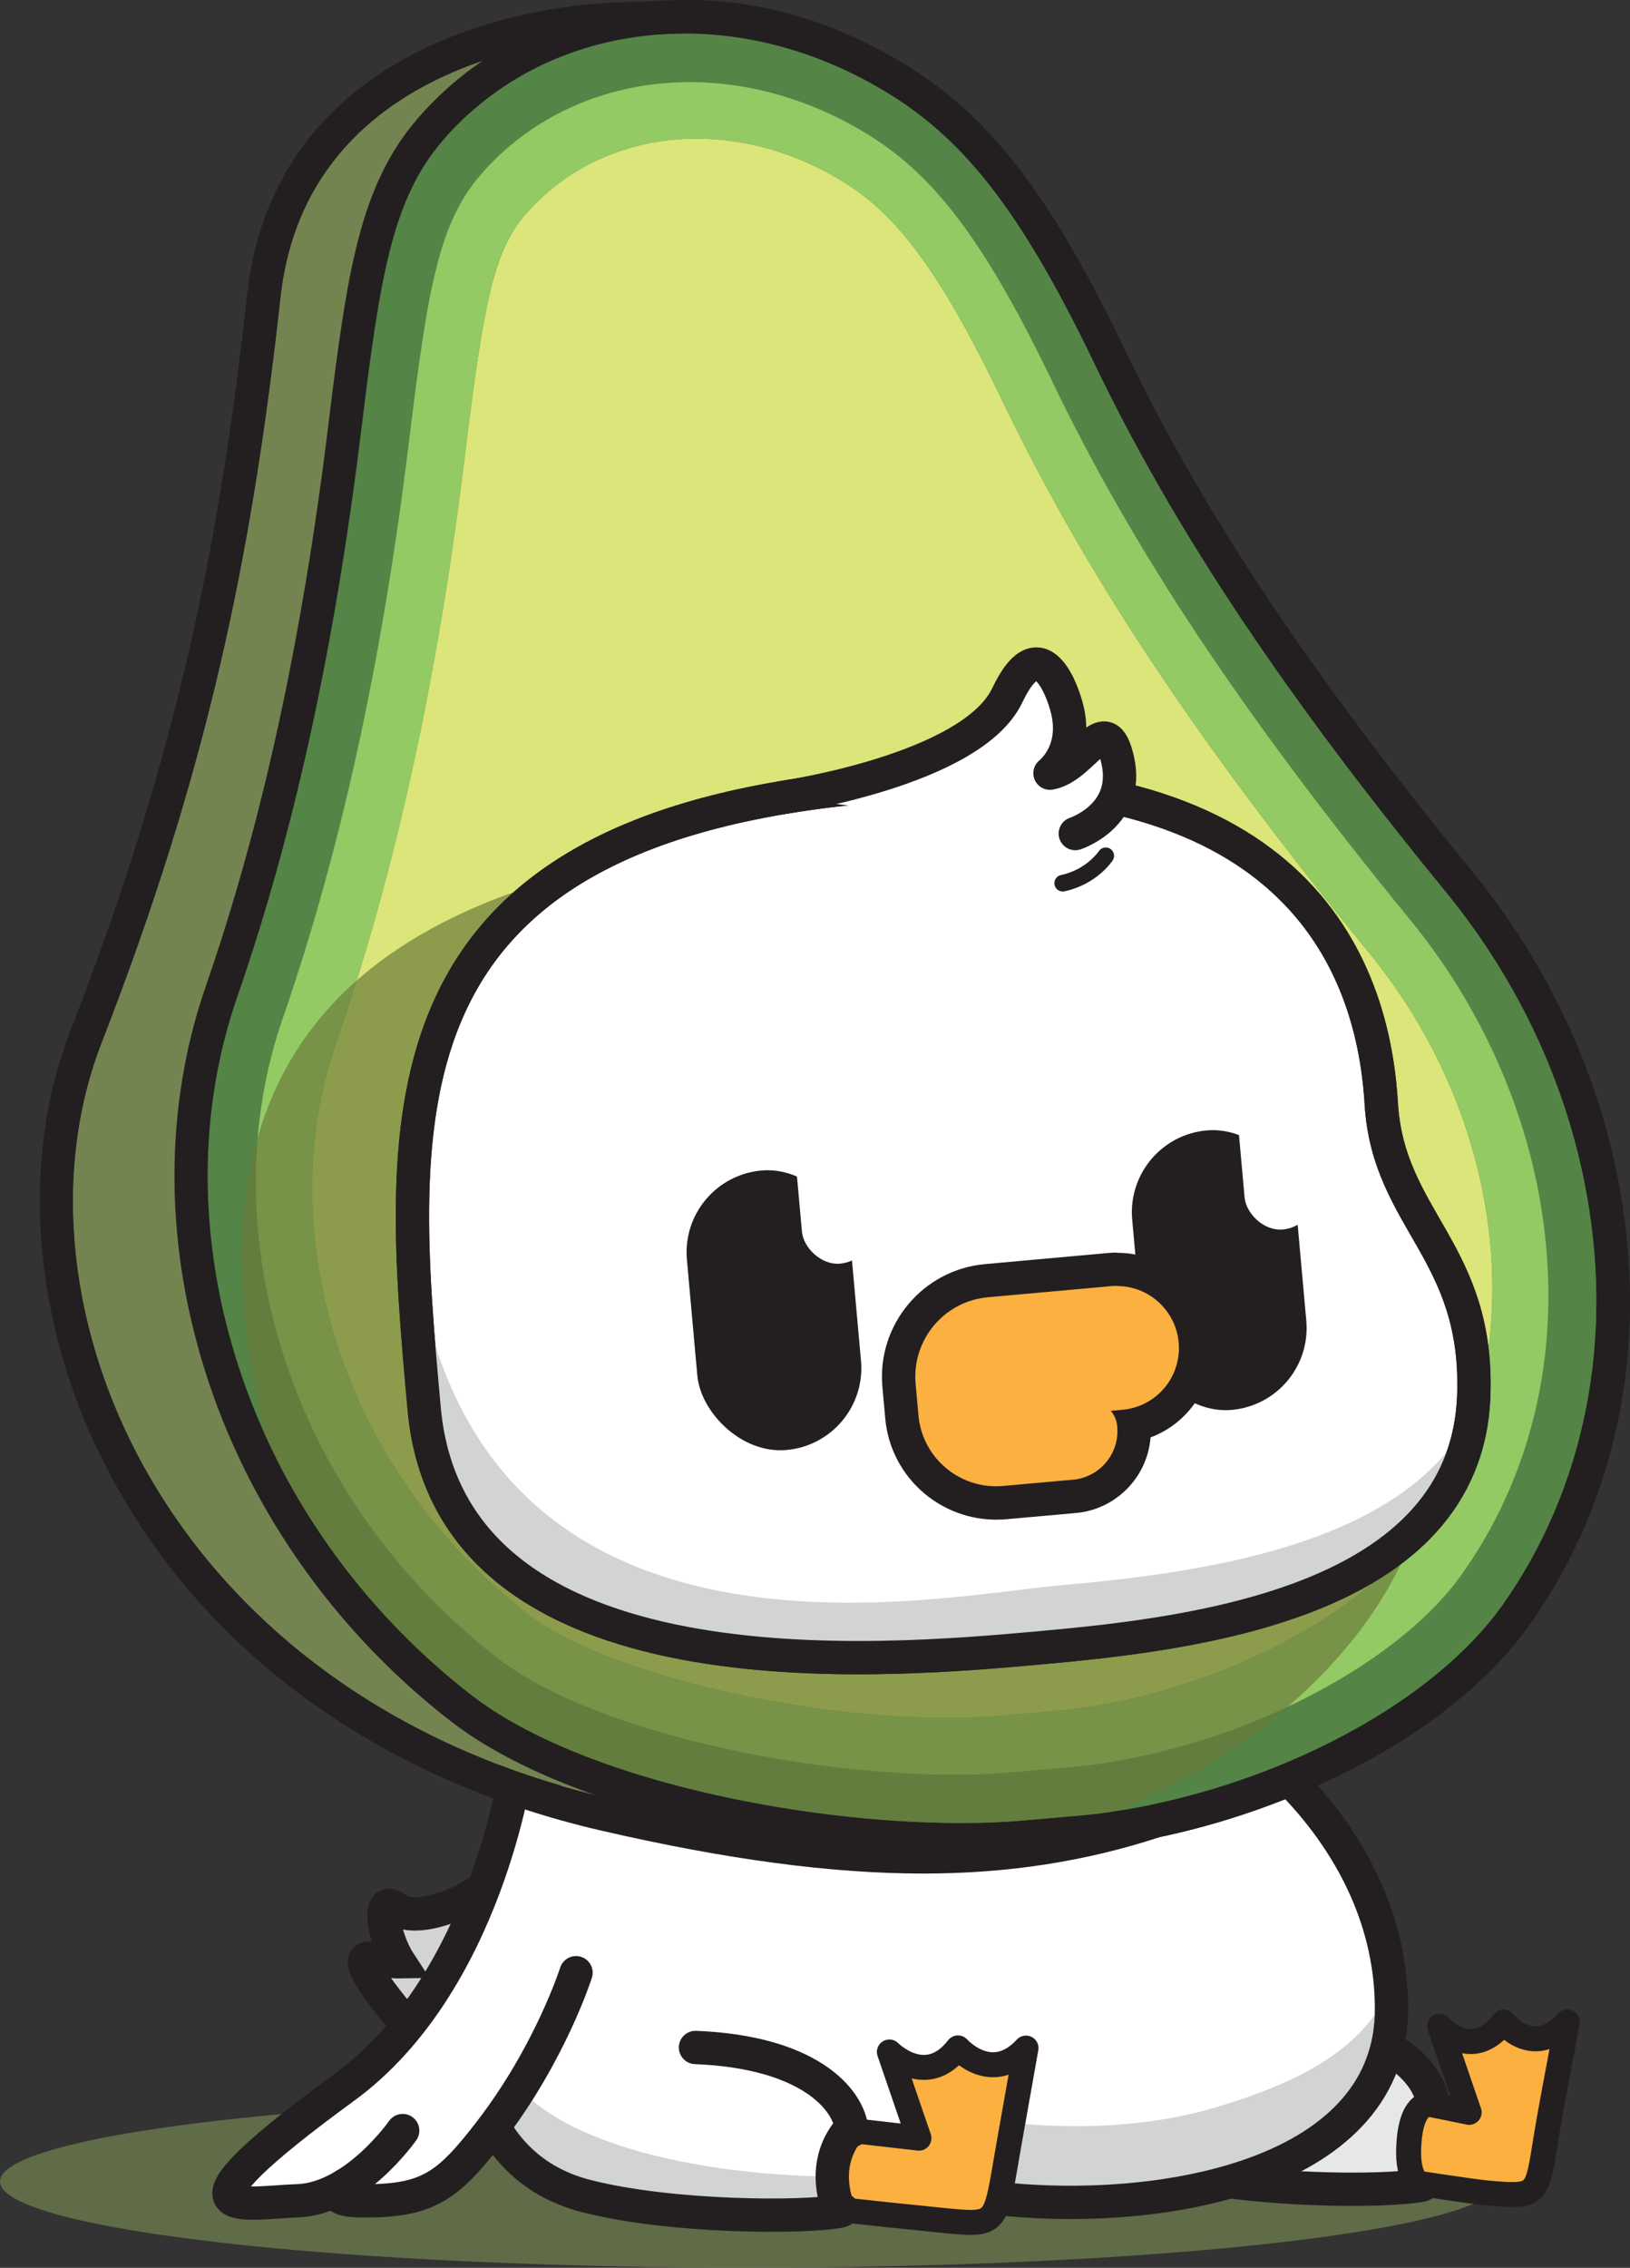 <?xml version="1.0" encoding="UTF-8"?>
<svg id="Layer_1" data-name="Layer 1" xmlns="http://www.w3.org/2000/svg" viewBox="0 0 195.79 272.36">
  <rect x="0" y="0" width="195.79" height="272.36" fill="#333333" stroke="none"/>
  <defs>
    <style>
      .cls-1, .cls-2, .cls-3, .cls-4 {
        fill: #fff;
      }

      .cls-1, .cls-5, .cls-3, .cls-6, .cls-7, .cls-4, .cls-8, .cls-9, .cls-10 {
        stroke: #231f20;
      }

      .cls-1, .cls-3, .cls-6, .cls-7, .cls-8, .cls-10 {
        stroke-miterlimit: 10;
      }

      .cls-1, .cls-10 {
        stroke-width: 2px;
      }

      .cls-5 {
        stroke-width: 3px;
      }

      .cls-5, .cls-4, .cls-9 {
        stroke-linejoin: round;
      }

      .cls-5, .cls-11 {
        fill: #fbb040;
      }

      .cls-12 {
        fill: #93ca64;
      }

      .cls-3, .cls-6, .cls-7, .cls-4, .cls-8, .cls-9 {
        stroke-width: 4px;
      }

      .cls-6 {
        fill: #e6e7e8;
      }

      .cls-13 {
        isolation: isolate;
      }

      .cls-7, .cls-4, .cls-9, .cls-10 {
        stroke-linecap: round;
      }

      .cls-7, .cls-8, .cls-9, .cls-10 {
        fill: none;
      }

      .cls-14, .cls-15 {
        fill: #748451;
      }

      .cls-16 {
        fill: #dbe579;
      }

      .cls-17 {
        fill: #6a7a3b;
      }

      .cls-17, .cls-15 {
        opacity: .69;
      }

      .cls-18 {
        fill: #548446;
      }

      .cls-19 {
        fill: #d1d3d4;
      }

      .cls-20 {
        fill: #231f20;
      }
    </style>
  </defs>
  <ellipse class="cls-15" cx="90.03" cy="261.99" rx="90.03" ry="10.36"/>
  <g>
    <g>
      <path class="cls-6" d="m126.95,246.12s1.25,11.43,13.25,14.51c10.08,2.6,26.06,2.65,30.49,1.82.32-.06.29-.18.29-.18l-.44-.04s-2.4-5.16,1.22-9.5l.37.04c-.38-3.96-5.45-9.46-18.8-9.98"/>
      <path class="cls-5" d="m171.75,252.73l4.72.96-3.55-10.35s3.84,4.48,7.68-.5c0,0,3.5,4.54,7.66.01,0,0-1.41,7.39-2.18,11.7-1.62,9.15-.64,9.45-7.67,8.8-1.57-.15-7.87-1.12-7.87-1.12,0,0-1.74-.42-1.26-5.36.45-4.55,2.47-4.13,2.47-4.13Z"/>
      <path class="cls-1" d="m48.91,243.21s.05.06.08.09c.66.78,1.4,1.62,2.23,2.54.74.84,1.55,1.73,2.43,2.68.68.74,1.61,1.45,2.73,2.13.39.24.81.48,1.24.72,1.03.54,2.19,1.07,3.45,1.59.04,0,.08.03.11.05h.01c2.42.96,5.21,1.86,8.24,2.71,8.7,2.41,19.36,4.29,28.66,5.65.61.09,1.21.18,1.81.27h.01s.03,0,.05,0c10.34,1.47,18.63,2.27,19.97,2.4.12,0,.19.02.19.02,7.68.82,16.55.56,24.51-1.25,10.27-2.33,19.02-7.26,21.68-15.82.54-1.73.83-3.61.83-5.65.04-14.48-8.94-24.66-13.85-29.13h0c-.49-.45-.93-.83-1.32-1.17-1.1-.92-1.79-1.4-1.79-1.4l-9.26.35-44.52,1.7-21.62.83-2.23.08-6.67.25c-.03.38-.08.74-.12,1.11-.69,5.11-3.13,8.89-6.02,11.47-.55.49-1.11.94-1.68,1.35-.05.03-.1.07-.15.1-4.2,2.93-8.73,3.6-10.15,2.45-2.7-2.22-1.67,3.44.18,6.28,0,0-1.15.02-3.32-.41-1.75-.35-1.05,1.76,4.26,7.98Z"/>
      <path class="cls-19" d="m48.91,243.21s.05.06.08.09c.66.78,1.4,1.62,2.23,2.54.74.84,1.55,1.73,2.43,2.68.68.74,1.61,1.45,2.73,2.13.39.24.81.48,1.24.72,1.03.54,2.19,1.07,3.45,1.59.04,0,.08.03.11.05h.01c2.42.96,5.21,1.86,8.24,2.71,8.7,2.41,19.36,4.29,28.66,5.65.61.09,1.21.18,1.81.27h.01s.03,0,.05,0c10.34,1.47,18.63,2.27,19.97,2.4.12,0,.19.02.19.02,7.68.82,16.55.56,24.51-1.25,10.27-2.33,19.02-7.26,21.68-15.82.54-1.73.83-6.47.84-8.51,0-.11.01.11,0,0-3.29,7.39-10.46,11.49-21.54,14.73-7.83,2.29-16.83,2.53-24.51,1.71,0,0-12.71,1.52-12.72,1.52s-8.1-2.87-8.71-2.95c-9.3-1.37-19.96-3.25-28.66-5.65-3.04-.84-5.82-1.74-8.24-2.71h0s-.07-.04-.11-.05c-1.26-.52-2.42-1.04-3.45-1.59-.43-.23-.85-.47-1.24-.72-1.12-.68-2.05-1.39-2.73-2.13-.88-.95-1.69-1.85-2.43-2.68-.83-.91-1.56-1.76-2.23-2.54-.03-.03-.05-.06-.08-.09-2.14-2.51-3.53-4.35-4.31-5.63-.15,1.39.67,4.2,1.8,5.94,0,0-1.15.02-3.32-.41-1.75-.35-1.05,1.76,4.26,7.98Z"/>
      <path class="cls-19" d="m48.91,243.21c-.42.56-.87,1.1-1.34,1.64l.1.03,3.55.96,3.62.99,5.35-12.74-.42-8.63-.1-2.02-.43.08h-.09c-.36,1.09-11.05,8.86-12.66,6.34,0,0-.37,2.95,1.47,5.78,0,0-1.15.02-3.32-.41-1.75-.35-1.05,1.76,4.26,7.98Z"/>
      <path class="cls-8" d="m48.91,243.21s.05.06.08.09c.66.78,1.4,1.62,2.23,2.54.74.84,1.55,1.73,2.43,2.68.68.74,1.61,1.45,2.73,2.13.39.24.81.48,1.24.72,1.03.54,2.19,1.07,3.45,1.59.04,0,.08.03.11.05h.01c2.42.96,5.21,1.86,8.24,2.71,8.7,2.41,19.36,4.29,28.66,5.65.61.09,1.21.18,1.81.27h.01s.03,0,.05,0c10.34,1.47,18.63,2.27,19.97,2.4.12,0,.19.02.19.02,7.68.82,16.55.56,24.51-1.25,10.27-2.33,19.02-7.26,21.68-15.82.54-1.73.83-3.61.83-5.65.04-14.48-8.94-24.66-13.85-29.13h0c-.49-.45-.93-.83-1.32-1.17-1.1-.92-1.79-1.4-1.79-1.4l-9.26.35-44.52,1.7-21.62.83-2.23.08-6.67.25c-.03.38-.08.74-.12,1.11-.69,5.11-3.13,8.89-6.02,11.47-.55.49-1.11.94-1.68,1.35-.05.03-.1.07-.15.1-4.2,2.93-8.73,3.6-10.15,2.45-2.7-2.22-1.67,3.44.18,6.28,0,0-1.15.02-3.32-.41-1.75-.35-1.05,1.76,4.26,7.98Z"/>
      <path class="cls-5" d="m101.96,255.83l8.42.96-3.55-10.35s4.4,4.48,8.24-.49c0,0,4.01,4.54,8.17.02,0,0-1.32,7.48-2.07,11.67-1.72,9.72-1.04,9.72-8.28,8.99-10.36-1.04-12.14-1.3-12.14-1.3,0,0-1.33-2.72-.64-5.54.79-3.21,1.85-3.96,1.85-3.96Z"/>
      <path class="cls-2" d="m54.27,243.79s4.15,16.87,16.14,19.95c10.08,2.6,26.06,2.65,30.49,1.82.32-.06.29-.18.29-.18l-.44-.04s-2.4-5.16,1.22-9.5l.37.04c-.38-3.96-5.45-9.46-18.8-9.98"/>
      <path class="cls-19" d="m54.84,247.08c1.01,3.46,6.83,14.41,15.57,16.66,10.08,2.6,26.05,2.64,30.49,1.82.32-.06.29-.19.29-.19l-.44-.04s-.79-1.8-.84-3.93c-17.85-.18-37.89-4.94-40.13-15.62-.37-1.78-3.6,2.01-4.93,1.3Z"/>
      <path class="cls-9" d="m57.16,249.23s1.25,11.43,13.25,14.51c10.08,2.6,26.06,2.65,30.49,1.82.32-.06.29-.18.29-.18l-.44-.04s-2.4-5.16,1.22-9.5l.37.04c-.38-3.96-5.45-9.46-18.8-9.98"/>
      <path class="cls-2" d="m27.53,263.61c.03,1.51,3.5,1.01,6.83.77.47-.03.94-.06,1.39-.08.22,0,.43-.03.64-.04,1.81-.16,3.34-.74,4.61-1.49h0c.27-.16.51-.32.75-.48-.34.89-.04,1.59,1.6,1.69,1.56.09,2.92.25,4.27.13.04,0,.08,0,.13-.01.46-.05.92-.13,1.39-.26.08-.01.15-.03.23-.05,2.48-.72,5.25-2.71,9.49-7.78.17-.19.32-.39.48-.59l.03-.03c.65-.79,1.25-1.59,1.82-2.39h.01c.48-.68.94-1.36,1.39-2.03.57-.9,1.12-1.78,1.61-2.64,3.46-6.01,4.89-10.95,5-11.38,0-.02,0-.03,0-.03l2.93-21.21.43-3.11-10.56-.33s-.02.15-.06.42c-.03.13-.04.28-.08.46-.31,1.67-1.12,5.55-2.72,10.36-.36,1.08-.76,2.21-1.22,3.38-2,5.22-4.89,11.1-9.03,16.3-.42.56-.87,1.1-1.34,1.64-1.83,2.11-3.88,4.08-6.18,5.82-10.46,7.88-13.89,11.43-13.86,12.95Z"/>
      <path class="cls-7" d="m72.57,212.6l-10.55-.33s-3.6,25.93-20.63,38.39c-22.46,16.42-12.54,13.89-5.64,13.65s12.62-8.43,12.62-8.43"/>
      <path class="cls-7" d="m41.41,262.44s-2.87,1.86,2.16,1.88c7.83.04,10.22-1.73,15.29-8.31,7.27-9.43,10.33-19.09,10.33-19.09"/>
    </g>
    <g>
      <g>
        <path class="cls-14" d="m74.34,4.3s-37.19.16-40.65,31.41c-3.46,31.26-8.76,56.81-21.48,89.49-12.16,31.25,7.7,78.45,60.92,90.75,53.22,12.3,79.28-3.2,96.89-16.11,17.61-12.91-56.35-114.02-56.35-114.02L74.34,4.3Z"/>
        <g class="cls-13">
          <g>
            <path class="cls-18" d="m116.38,213.11c-18.72.35-45-5.02-56.58-13.97-14.31-11.08-24.14-26.62-27.67-43.74-2.35-11.38-1.72-22.82,1.83-33.06,6.95-20.12,11.92-42.78,15.17-69.27,2.28-18.7,3.62-26.32,8.64-32.12,5.44-6.3,13.23-10.2,21.93-10.96.82-.07,1.65-.12,2.47-.13,7.92-.15,16.04,2.27,23.11,6.93,7.58,4.99,13.52,13.16,21.19,29.13,9.69,20.16,22.93,40.08,42.94,64.55,7.58,9.26,12.83,20.18,15.19,31.57,3.53,17.12.37,33.8-8.94,46.95-8.21,11.62-28.54,21.61-47.24,23.25l-6.79.6c-1.66.14-3.41.23-5.24.27h0Z"/>
            <g>
              <path class="cls-18" d="m115.37,220.94c-19.65,0-46.55-5.42-59.96-15.77-11.01-8.53-19.79-19.61-25.42-32.06-2.45-5.39-4.3-11.05-5.49-16.81-2.63-12.77-1.92-25.6,2.06-37.12,6.79-19.57,11.64-41.73,14.83-67.75,2.24-18.35,3.72-28.28,10.28-35.89,6.63-7.67,16.09-12.4,26.64-13.33.89-.08,1.87-.14,2.99-.17.3,0,.58,0,.85,0,9.32,0,18.64,2.88,26.95,8.34,9.07,5.99,15.89,15.16,24.31,32.72,9.4,19.54,22.29,38.9,41.82,62.77,8.48,10.36,14.35,22.57,16.98,35.29,3.97,19.23.39,37.97-10.06,52.76-10.24,14.43-31.69,23.3-48.41,25.68-1.21.18-2.51.34-3.95.46l-6.81.59c-1.66.16-3.53.25-5.7.29-.63.01-1.27.02-1.91.02Z"/>
              <path class="cls-20" d="m82.16,4.02c9.11,0,18.11,2.93,25.85,8.01,8.77,5.79,15.38,14.76,23.6,31.91,10.91,22.69,25.94,43.45,42.07,63.17,8.05,9.83,13.92,21.58,16.57,34.43,3.98,19.32-.03,37.47-9.73,51.2-9.08,12.8-29.13,22.3-47.06,24.86-1.29.19-2.57.34-3.84.45l-6.8.59c-1.75.16-3.62.25-5.57.28-.62.01-1.24.02-1.87.02-19.03,0-45.59-5.2-58.73-15.35-10.52-8.15-19.22-18.9-24.82-31.3-2.36-5.2-4.17-10.68-5.36-16.39-2.65-12.86-1.76-25.19,1.99-36.06,7.56-21.8,12.05-44.73,14.93-68.16,2.25-18.45,3.7-27.74,9.81-34.83,6.13-7.09,14.94-11.73,25.3-12.65.96-.09,1.92-.14,2.88-.16.27,0,.53,0,.79,0m0-4c-.29,0-.58,0-.87,0-1.2.03-2.22.09-3.17.18-11.05.98-20.99,5.95-27.96,14.01-6.94,8.05-8.46,18.21-10.75,36.96-3.17,25.88-7.99,47.9-14.73,67.34-4.1,11.86-4.84,25.07-2.13,38.18,1.23,5.91,3.12,11.71,5.63,17.24,5.76,12.74,14.75,24.09,26.01,32.81,13.77,10.63,41.2,16.19,61.18,16.19.66,0,1.31,0,1.95-.02,2.22-.04,4.13-.14,5.86-.3l6.77-.59c1.5-.13,2.83-.29,4.09-.48,17.11-2.44,39.15-11.58,49.73-26.5,10.78-15.25,14.47-34.54,10.39-54.32-2.69-13.04-8.7-25.54-17.39-36.15-19.42-23.74-32.24-42.98-41.56-62.37-8.59-17.92-15.6-27.31-25-33.52C101.57,3.02,91.87.02,82.16.02h0Z"/>
            </g>
            <path class="cls-16" d="m83.13,16.66c6.5-.12,13.16,1.87,18.96,5.69,6.24,4.09,11.39,11.36,18.36,25.89,9.97,20.76,23.53,41.16,43.96,66.14,6.79,8.29,11.48,18.05,13.59,28.23.27,1.32.5,2.63.68,3.94,1.95,13.92-1.08,27.3-8.68,38.05-7.24,10.22-26.12,19.38-42.98,20.86l-6.8.6c-1.57.14-3.21.22-4.9.25-18.33.34-42.67-5.29-51.83-12.39-12.8-9.9-21.59-23.79-24.75-39.11-.26-1.27-.48-2.54-.66-3.82-1.26-8.9-.48-17.72,2.3-25.74,7.1-20.54,12.16-43.61,15.46-70.54,2.27-18.54,3.5-24.59,7.26-28.94,4.48-5.18,10.87-8.39,18-9.01.68-.06,1.36-.1,2.04-.11h0Z"/>
            <path class="cls-12" d="m178.68,146.56c1.95,13.92-1.08,27.3-8.68,38.05-7.24,10.22-26.12,19.38-42.98,20.86l-6.8.6c-1.57.14-3.21.22-4.9.25-18.33.34-42.67-5.29-51.83-12.39-12.8-9.9-21.59-23.79-24.75-39.11-.26-1.27-.48-2.54-.66-3.82-1.26-8.9-.48-17.72,2.3-25.74,7.1-20.54,12.16-43.61,15.46-70.54,2.27-18.54,3.5-24.59,7.26-28.94,4.48-5.18,10.87-8.39,18-9.01.68-.06,1.36-.1,2.04-.11,6.5-.12,13.16,1.87,18.96,5.69,6.24,4.09,11.39,11.36,18.36,25.89,9.97,20.76,23.53,41.16,43.96,66.14,6.79,8.29,11.48,18.05,13.59,28.23.27,1.32.5,2.63.68,3.94h0ZM82.16,9.87c-.83.02-1.65.06-2.47.13-8.69.76-16.48,4.66-21.93,10.96-5.02,5.8-6.36,13.42-8.64,32.12-3.24,26.49-8.21,49.15-15.17,69.27-3.55,10.24-4.18,21.68-1.83,33.06,3.53,17.12,13.36,32.66,27.67,43.74,11.57,8.95,37.86,14.32,56.58,13.97,1.82-.03,3.58-.12,5.24-.27l6.79-.6c18.7-1.64,39.03-11.63,47.24-23.25,9.31-13.15,12.48-29.83,8.94-46.95-2.36-11.38-7.61-22.3-15.19-31.57-20.01-24.47-33.25-44.39-42.94-64.55-7.67-15.97-13.61-24.14-21.19-29.13-7.07-4.65-15.19-7.08-23.11-6.93h0Z"/>
          </g>
        </g>
      </g>
      <path class="cls-17" d="m31.82,172.29c5.6,12.4,14.3,23.15,24.82,31.3,13.58,10.49,41.49,15.7,60.61,15.34,1.95-.04,3.82-.12,5.57-.28l6.8-.59c1.27-.11,2.56-.26,3.84-.45,19.53-7.51,37.64-24.44,38.36-43.66.65-17.41-17.22-20.86-18.06-34.88-1.11-18.52-12.2-42.49-61.7-38.03-56.93,5.13-69.48,32.27-60.24,71.25Z"/>
      <path class="cls-3" d="m104.21,94.49c-59.5,5.36-56.42,39.6-53.26,74.69,3.16,35.09,55.37,30.39,73.85,28.73s51.29-5.4,52.22-30.25c.65-17.41-10.28-21.12-11.11-35.15-1.1-18.52-12.2-42.48-61.7-38.03Z"/>
      <path class="cls-19" d="m50.48,154.35c-4.7,53.27,57.43,45.08,74.32,43.55,18.03-1.62,49.7-5.22,52.1-28.47-7.69,16.63-34.2,19.59-50.09,21.02-14.41,1.3-67.2,12.55-76.32-36.11Z"/>
      <path class="cls-8" d="m104.21,94.49c-59.5,5.36-56.42,39.6-53.26,74.69,3.16,35.09,55.37,30.39,73.85,28.73s51.29-5.4,52.22-30.25c.65-17.41-10.28-21.12-11.11-35.15-1.1-18.52-12.2-42.48-61.7-38.03Z"/>
      <path class="cls-4" d="m129.16,100.11s6.56-2.13,5.11-8.75c-1.45-6.62-4.11.8-8.15,1.5,0,0,3.6-2.72,1.9-8.29,0,0-2.75-10.09-7.02-1.08-4.27,9.02-26.93,12.28-26.93,12.28"/>
      <path class="cls-10" d="m132.82,102.78s-1.65,2.54-5.17,3.29"/>
      <g>
        <rect class="cls-20" x="83.08" y="140.52" width="19.74" height="33.7" rx="9.87" ry="9.87" transform="translate(199.64 305.77) rotate(174.86)"/>
        <rect class="cls-20" x="136.57" y="135.7" width="19.74" height="33.7" rx="9.87" ry="9.87" transform="translate(305.97 291.36) rotate(174.86)"/>
        <g>
          <path class="cls-11" d="m119.65,180.52c-2.65,0-5.24-.94-7.27-2.64-2.33-1.94-3.77-4.67-4.04-7.7l-.34-3.78c-.28-3.08.66-6.08,2.64-8.46,1.98-2.37,4.77-3.83,7.85-4.11l14.83-1.34c.29-.03.57-.04.86-.04,4.92,0,8.96,3.7,9.4,8.6.23,2.52-.54,4.97-2.16,6.91-1.37,1.63-3.2,2.73-5.23,3.17,0,0,0,.02,0,.02.19,2.1-.45,4.14-1.8,5.76-1.35,1.62-3.24,2.61-5.34,2.8l-8.38.75c-.34.03-.69.05-1.03.05h0Z"/>
          <path class="cls-20" d="m134.17,154.45c3.82,0,7.06,2.92,7.41,6.78.18,2.04-.48,3.98-1.7,5.44-1.22,1.46-3,2.46-5.05,2.64l-1.4.13c.43.52.71,1.17.77,1.89.29,3.24-2.09,6.09-5.32,6.38l-8.39.75c-.28.03-.57.04-.85.04-2.25,0-4.36-.81-5.99-2.17-1.84-1.53-3.1-3.77-3.33-6.35l-.02-.24-.32-3.54c-.47-5.27,3.41-9.93,8.68-10.4l14.83-1.34c.23-.02.45-.03.68-.03m0-4c-.34,0-.69.02-1.04.05l-14.83,1.34c-7.46.67-12.98,7.29-12.31,14.74l.32,3.54.02.24c.32,3.56,2.01,6.78,4.76,9.07,2.39,1.99,5.43,3.1,8.55,3.1.4,0,.81-.02,1.21-.05l8.39-.75c4.86-.44,8.6-4.36,8.96-9.08,1.83-.68,3.46-1.83,4.75-3.37,1.97-2.36,2.9-5.33,2.62-8.38-.54-5.94-5.43-10.42-11.39-10.42h0Z"/>
        </g>
      </g>
      <g class="cls-13">
        <path class="cls-20" d="m82.86,4c8.86,0,17.6,3.08,25.14,8.03,8.78,5.79,15.38,14.76,23.61,31.91,10.9,22.69,25.93,43.45,42.07,63.17,8.04,9.84,13.91,21.59,16.56,34.43,3.98,19.32-.03,37.47-9.73,51.2-8.27,11.64-25.59,20.55-42.15,24-8.35,2.76-17.15,4.27-27.46,4.27s-22.82-1.6-37.78-5.06C19.91,203.66.05,156.46,12.21,125.21c12.72-32.69,18.02-58.24,21.48-89.5,3.46-31.25,40.65-31.41,40.65-31.41l7.01-.28c.5-.02,1-.03,1.5-.03m0-4c-.55,0-1.11.01-1.66.03l-6.96.28c-1.04.01-10.48.24-20.43,4.28-14.18,5.75-22.51,16.36-24.1,30.69-3.15,28.45-7.97,54.38-21.23,88.49-6.22,15.99-4.5,35.82,4.6,53.05,11.4,21.58,32.41,36.87,59.14,43.04,15.01,3.47,27.66,5.16,38.68,5.16,10.15,0,19.47-1.44,28.5-4.4,18.75-3.95,36.15-13.97,44.37-25.55,10.78-15.26,14.47-34.55,10.39-54.33-2.69-13.03-8.7-25.53-17.39-36.15-19.43-23.74-32.25-42.97-41.57-62.37-8.6-17.92-15.61-27.32-25.01-33.52C101.55,3.01,92.1,0,82.86,0h0Z"/>
      </g>
      <rect class="cls-2" x="95.89" y="134.32" width="8.48" height="17.49" rx="4.24" ry="4.24" transform="translate(212.69 276.57) rotate(174.86)"/>
      <rect class="cls-2" x="149.07" y="130.22" width="8.48" height="17.49" rx="4.24" ry="4.24" transform="translate(318.46 263.62) rotate(174.86)"/>
    </g>
  </g>
</svg>